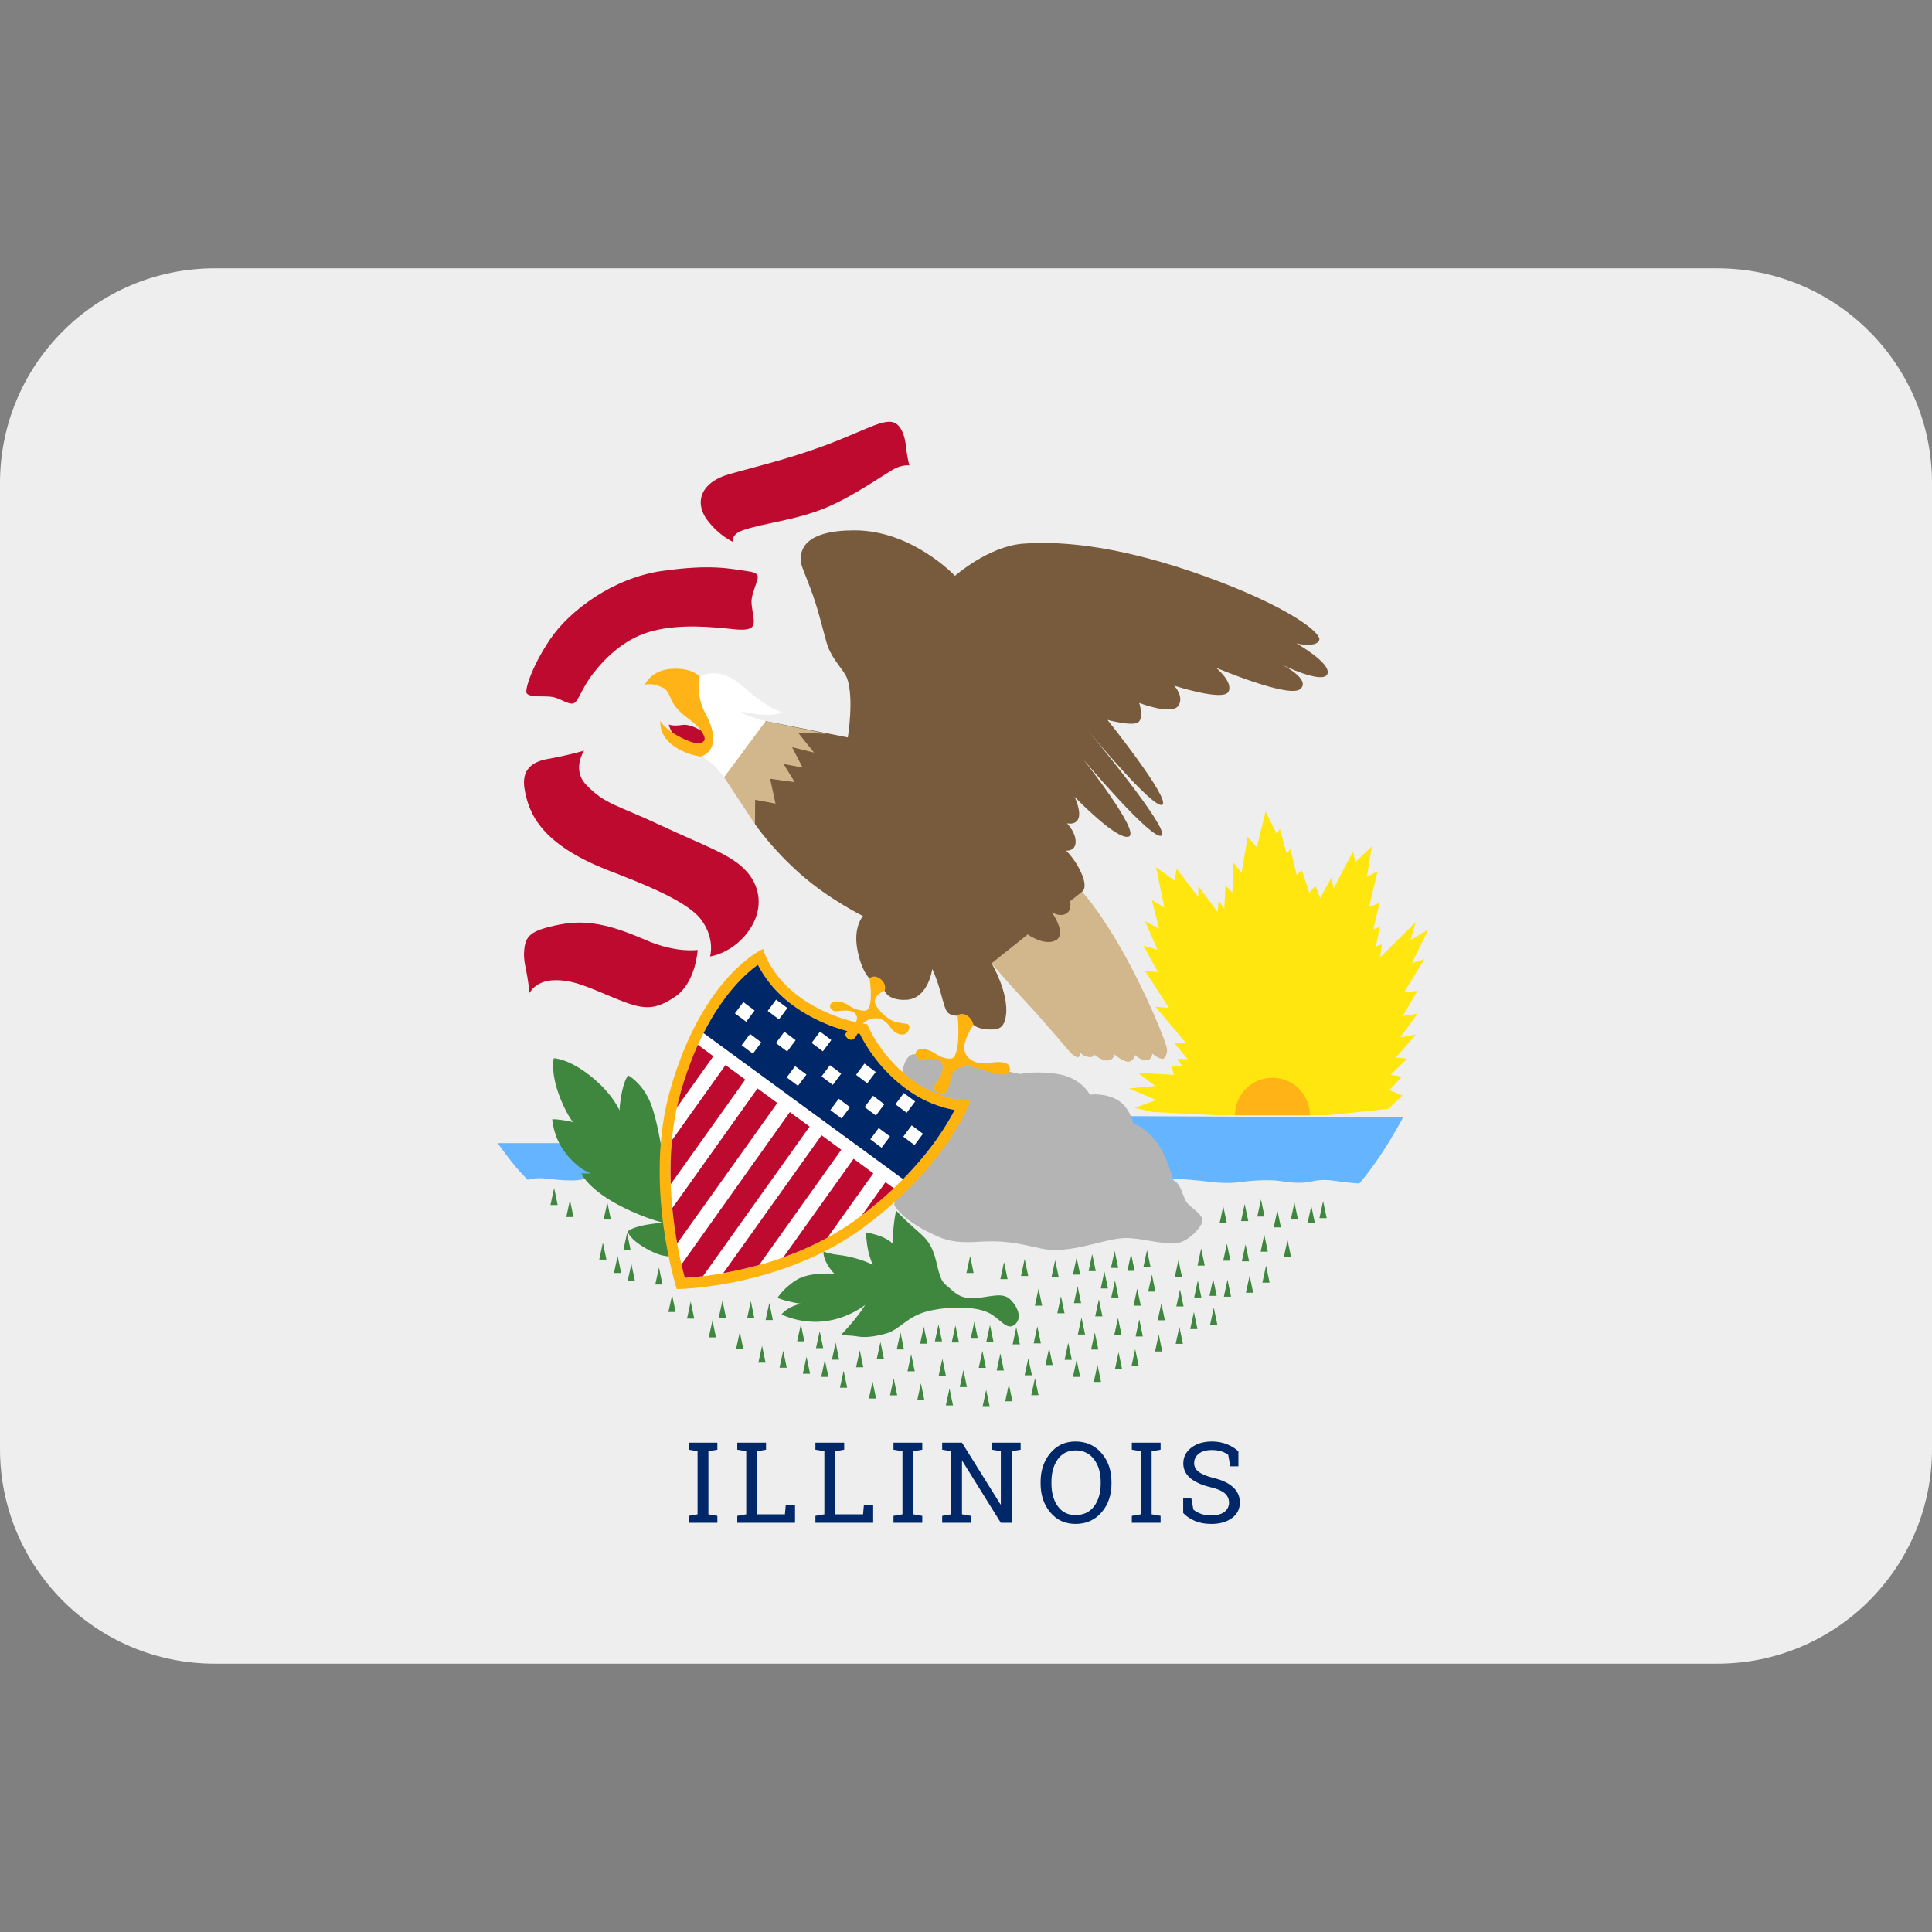 <svg xmlns:dc="http://purl.org/dc/elements/1.1/" xmlns:cc="http://creativecommons.org/ns#" xmlns:rdf="http://www.w3.org/1999/02/22-rdf-syntax-ns#" xmlns:svg="http://www.w3.org/2000/svg" xmlns="http://www.w3.org/2000/svg" viewBox="0 0 45 45" style="enable-background:new 0 0 45 45;" xml:space="preserve" version="1.1" id="svg2"><rect x="0" y="0" width="45" height="45" fill="#808080" stroke="none"/><defs id="defs6"><clipPath id="clipPath16" clipPathUnits="userSpaceOnUse"><path id="path18" d="M 4,31 C 1.791,31 0,29.209 0,27 L 0,27 0,9 C 0,6.791 1.791,5 4,5 l 0,0 28,0 c 2.209,0 4,1.791 4,4 l 0,0 0,18 c 0,2.209 -1.791,4 -4,4 l 0,0 -28,0 z"/></clipPath></defs><g transform="matrix(1.25,0,0,-1.25,0,45)" id="g10"><g id="g12"><g xmlns="http://www.w3.org/2000/svg" clip-path="url(#clipPath16)" id="g14"><path id="path3003" style="fill:#eeeeee;fill-opacity:1;fill-rule:nonzero;stroke:none" d="M 36,5 0,5 0,31 36,31 36,5 z"/><g id="g3005" transform="translate(24.586,13.302)"><path id="path3003" style="fill:#3f863f;fill-opacity:1;fill-rule:nonzero;stroke:none" d="M 0,0 0.068,0.317 0.135,0 0,0 z"/></g><g id="g3009" transform="translate(24.365,13.213)"><path id="path3003" style="fill:#3f863f;fill-opacity:1;fill-rule:nonzero;stroke:none" d="M 0,0 0.069,0.316 0.135,0 0,0 z"/></g><g id="g3013" transform="translate(24.052,13.276)"><path id="path3003" style="fill:#3f863f;fill-opacity:1;fill-rule:nonzero;stroke:none" d="M 0,0 0.068,0.317 0.134,0 0,0 z"/></g><g id="g3017" transform="translate(23.922,12.576)"><path id="path3003" style="fill:#3f863f;fill-opacity:1;fill-rule:nonzero;stroke:none" d="M 0,0 0.069,0.317 0.135,0 0,0 z"/></g><g id="g3021" transform="translate(23.734,13.13)"><path id="path3003" style="fill:#3f863f;fill-opacity:1;fill-rule:nonzero;stroke:none" d="M 0,0 0.068,0.316 0.134,0 0,0 z"/></g><g id="g3025" transform="translate(23.428,13.332)"><path id="path3003" style="fill:#3f863f;fill-opacity:1;fill-rule:nonzero;stroke:none" d="M 0,0 0.069,0.317 0.135,0 0,0 z"/></g><g id="g3029" transform="translate(23.49,12.677)"><path id="path3003" style="fill:#3f863f;fill-opacity:1;fill-rule:nonzero;stroke:none" d="M 0,0 0.068,0.317 0.134,0 0,0 z"/></g><g id="g3033" transform="translate(23.523,12.1)"><path id="path3003" style="fill:#3f863f;fill-opacity:1;fill-rule:nonzero;stroke:none" d="M 0,0 0.068,0.317 0.134,0 0,0 z"/></g><g id="g3037" transform="translate(23.125,13.247)"><path id="path3003" style="fill:#3f863f;fill-opacity:1;fill-rule:nonzero;stroke:none" d="M 0,0 0.068,0.317 0.135,0 0,0 z"/></g><g id="g3041" transform="translate(23.14,12.497)"><path id="path3003" style="fill:#3f863f;fill-opacity:1;fill-rule:nonzero;stroke:none" d="M 0,0 0.069,0.317 0.135,0 0,0 z"/></g><g id="g3045" transform="translate(23.216,11.912)"><path id="path3003" style="fill:#3f863f;fill-opacity:1;fill-rule:nonzero;stroke:none" d="M 0,0 0.069,0.317 0.135,0 0,0 z"/></g><g id="g3049" transform="translate(22.725,13.206)"><path id="path3003" style="fill:#3f863f;fill-opacity:1;fill-rule:nonzero;stroke:none" d="M 0,0 0.069,0.317 0.135,0 0,0 z"/></g><g id="g3053" transform="translate(22.793,12.509)"><path id="path3003" style="fill:#3f863f;fill-opacity:1;fill-rule:nonzero;stroke:none" d="M 0,0 0.068,0.317 0.134,0 0,0 z"/></g><g id="g3057" transform="translate(22.805,11.838)"><path id="path3003" style="fill:#3f863f;fill-opacity:1;fill-rule:nonzero;stroke:none" d="M 0,0 0.068,0.317 0.134,0 0,0 z"/></g><g id="g3061" transform="translate(22.314,12.418)"><path id="path3003" style="fill:#3f863f;fill-opacity:1;fill-rule:nonzero;stroke:none" d="M 0,0 0.068,0.317 0.134,0 0,0 z"/></g><g id="g3065" transform="translate(22.537,11.854)"><path id="path3003" style="fill:#3f863f;fill-opacity:1;fill-rule:nonzero;stroke:none" d="M 0,0 0.068,0.316 0.134,0 0,0 z"/></g><g id="g3069" transform="translate(22.549,11.317)"><path id="path3003" style="fill:#3f863f;fill-opacity:1;fill-rule:nonzero;stroke:none" d="M 0,0 0.068,0.317 0.134,0 0,0 z"/></g><g id="g3073" transform="translate(22.252,11.823)"><path id="path3003" style="fill:#3f863f;fill-opacity:1;fill-rule:nonzero;stroke:none" d="M 0,0 0.068,0.317 0.134,0 0,0 z"/></g><g id="g3077" transform="translate(22.178,11.235)"><path id="path3003" style="fill:#3f863f;fill-opacity:1;fill-rule:nonzero;stroke:none" d="M 0,0 0.069,0.317 0.135,0 0,0 z"/></g><g id="g3081" transform="translate(21.89,12.203)"><path id="path3003" style="fill:#3f863f;fill-opacity:1;fill-rule:nonzero;stroke:none" d="M 0,0 0.069,0.317 0.135,0 0,0 z"/></g><g id="g3085" transform="translate(21.919,11.656)"><path id="path3003" style="fill:#3f863f;fill-opacity:1;fill-rule:nonzero;stroke:none" d="M 0,0 0.069,0.317 0.135,0 0,0 z"/></g><g id="g3089" transform="translate(21.907,10.959)"><path id="path3003" style="fill:#3f863f;fill-opacity:1;fill-rule:nonzero;stroke:none" d="M 0,0 0.069,0.317 0.135,0 0,0 z"/></g><g id="g3093" transform="translate(21.572,11.398)"><path id="path3003" style="fill:#3f863f;fill-opacity:1;fill-rule:nonzero;stroke:none" d="M 0,0 0.068,0.316 0.134,0 0,0 z"/></g><g id="g3097" transform="translate(21.523,10.817)"><path id="path3003" style="fill:#3f863f;fill-opacity:1;fill-rule:nonzero;stroke:none" d="M 0,0 0.068,0.317 0.134,0 0,0 z"/></g><g id="g3101" transform="translate(21.395,11.933)"><path id="path3003" style="fill:#3f863f;fill-opacity:1;fill-rule:nonzero;stroke:none" d="M 0,0 0.069,0.317 0.135,0 0,0 z"/></g><g id="g3105" transform="translate(21.305,12.389)"><path id="path3003" style="fill:#3f863f;fill-opacity:1;fill-rule:nonzero;stroke:none" d="M 0,0 0.068,0.316 0.134,0 0,0 z"/></g><g id="g3109" transform="translate(21.16,11.097)"><path id="path3003" style="fill:#3f863f;fill-opacity:1;fill-rule:nonzero;stroke:none" d="M 0,0 0.069,0.317 0.135,0 0,0 z"/></g><g id="g3113" transform="translate(21.122,11.671)"><path id="path3003" style="fill:#3f863f;fill-opacity:1;fill-rule:nonzero;stroke:none" d="M 0,0 0.068,0.317 0.135,0 0,0 z"/></g><g id="g3117" transform="translate(21.008,12.32)"><path id="path3003" style="fill:#3f863f;fill-opacity:1;fill-rule:nonzero;stroke:none" d="M 0,0 0.068,0.317 0.134,0 0,0 z"/></g><g id="g3121" transform="translate(21.084,10.544)"><path id="path3003" style="fill:#3f863f;fill-opacity:1;fill-rule:nonzero;stroke:none" d="M 0,0 0.068,0.317 0.135,0 0,0 z"/></g><g id="g3125" transform="translate(20.775,10.485)"><path id="path3003" style="fill:#3f863f;fill-opacity:1;fill-rule:nonzero;stroke:none" d="M 0,0 0.068,0.317 0.134,0 0,0 z"/></g><g id="g3129" transform="translate(20.764,11.127)"><path id="path3003" style="fill:#3f863f;fill-opacity:1;fill-rule:nonzero;stroke:none" d="M 0,0 0.068,0.316 0.134,0 0,0 z"/></g><g id="g3133" transform="translate(20.707,11.823)"><path id="path3003" style="fill:#3f863f;fill-opacity:1;fill-rule:nonzero;stroke:none" d="M 0,0 0.069,0.317 0.135,0 0,0 z"/></g><g id="g3137" transform="translate(20.701,12.374)"><path id="path3003" style="fill:#3f863f;fill-opacity:1;fill-rule:nonzero;stroke:none" d="M 0,0 0.069,0.316 0.135,0 0,0 z"/></g><g id="g3141" transform="translate(20.511,11.991)"><path id="path3003" style="fill:#3f863f;fill-opacity:1;fill-rule:nonzero;stroke:none" d="M 0,0 0.068,0.317 0.134,0 0,0 z"/></g><g id="g3145" transform="translate(20.407,11.471)"><path id="path3003" style="fill:#3f863f;fill-opacity:1;fill-rule:nonzero;stroke:none" d="M 0,0 0.069,0.317 0.135,0 0,0 z"/></g><g id="g3149" transform="translate(20.331,10.854)"><path id="path3003" style="fill:#3f863f;fill-opacity:1;fill-rule:nonzero;stroke:none" d="M 0,0 0.068,0.316 0.135,0 0,0 z"/></g><g id="g3153" transform="translate(20.381,10.25)"><path id="path3003" style="fill:#3f863f;fill-opacity:1;fill-rule:nonzero;stroke:none" d="M 0,0 0.069,0.317 0.135,0 0,0 z"/></g><g id="g3157" transform="translate(20.284,12.315)"><path id="path3003" style="fill:#3f863f;fill-opacity:1;fill-rule:nonzero;stroke:none" d="M 0,0 0.068,0.317 0.134,0 0,0 z"/></g><g id="g3161" transform="translate(20.084,11.133)"><path id="path3003" style="fill:#3f863f;fill-opacity:1;fill-rule:nonzero;stroke:none" d="M 0,0 0.068,0.316 0.135,0 0,0 z"/></g><g id="g3165" transform="translate(20.011,11.718)"><path id="path3003" style="fill:#3f863f;fill-opacity:1;fill-rule:nonzero;stroke:none" d="M 0,0 0.068,0.317 0.134,0 0,0 z"/></g><g id="g3169" transform="translate(19.993,12.25)"><path id="path3003" style="fill:#3f863f;fill-opacity:1;fill-rule:nonzero;stroke:none" d="M 0,0 0.068,0.317 0.134,0 0,0 z"/></g><g id="g3173" transform="translate(19.993,10.344)"><path id="path3003" style="fill:#3f863f;fill-opacity:1;fill-rule:nonzero;stroke:none" d="M 0,0 0.068,0.317 0.134,0 0,0 z"/></g><g id="g3177" transform="translate(19.837,10.662)"><path id="path3003" style="fill:#3f863f;fill-opacity:1;fill-rule:nonzero;stroke:none" d="M 0,0 0.068,0.317 0.135,0 0,0 z"/></g><g id="g3181" transform="translate(19.701,11.529)"><path id="path3003" style="fill:#3f863f;fill-opacity:1;fill-rule:nonzero;stroke:none" d="M 0,0 0.069,0.317 0.135,0 0,0 z"/></g><g id="g3185" transform="translate(19.593,12.2)"><path id="path3003" style="fill:#3f863f;fill-opacity:1;fill-rule:nonzero;stroke:none" d="M 0,0 0.068,0.317 0.135,0 0,0 z"/></g><g id="g3189" transform="translate(19.481,10.565)"><path id="path3003" style="fill:#3f863f;fill-opacity:1;fill-rule:nonzero;stroke:none" d="M 0,0 0.068,0.317 0.134,0 0,0 z"/></g><g id="g3193" transform="translate(19.284,11.671)"><path id="path3003" style="fill:#3f863f;fill-opacity:1;fill-rule:nonzero;stroke:none" d="M 0,0 0.068,0.317 0.134,0 0,0 z"/></g><g id="g3197" transform="translate(19.261,10.968)"><path id="path3003" style="fill:#3f863f;fill-opacity:1;fill-rule:nonzero;stroke:none" d="M 0,0 0.068,0.317 0.134,0 0,0 z"/></g><g id="g3201" transform="translate(19.216,10.003)"><path id="path3003" style="fill:#3f863f;fill-opacity:1;fill-rule:nonzero;stroke:none" d="M 0,0 0.069,0.317 0.135,0 0,0 z"/></g><g id="g3205" transform="translate(19.093,10.374)"><path id="path3003" style="fill:#3f863f;fill-opacity:1;fill-rule:nonzero;stroke:none" d="M 0,0 0.068,0.316 0.135,0 0,0 z"/></g><g id="g3209" transform="translate(19.025,12.224)"><path id="path3003" style="fill:#3f863f;fill-opacity:1;fill-rule:nonzero;stroke:none" d="M 0,0 0.068,0.317 0.134,0 0,0 z"/></g><g id="g3213" transform="translate(18.869,10.95)"><path id="path3003" style="fill:#3f863f;fill-opacity:1;fill-rule:nonzero;stroke:none" d="M 0,0 0.068,0.317 0.135,0 0,0 z"/></g><g id="g3217" transform="translate(18.64,12.165)"><path id="path3003" style="fill:#3f863f;fill-opacity:1;fill-rule:nonzero;stroke:none" d="M 0,0 0.069,0.317 0.135,0 0,0 z"/></g><g id="g3221" transform="translate(18.731,9.889)"><path id="path3003" style="fill:#3f863f;fill-opacity:1;fill-rule:nonzero;stroke:none" d="M 0,0 0.068,0.316 0.134,0 0,0 z"/></g><g id="g3225" transform="translate(18.572,10.462)"><path id="path3003" style="fill:#3f863f;fill-opacity:1;fill-rule:nonzero;stroke:none" d="M 0,0 0.068,0.317 0.134,0 0,0 z"/></g><g id="g3229" transform="translate(18.378,10.994)"><path id="path3003" style="fill:#3f863f;fill-opacity:1;fill-rule:nonzero;stroke:none" d="M 0,0 0.069,0.317 0.135,0 0,0 z"/></g><g id="g3233" transform="translate(18.308,9.785)"><path id="path3003" style="fill:#3f863f;fill-opacity:1;fill-rule:nonzero;stroke:none" d="M 0,0 0.068,0.317 0.134,0 0,0 z"/></g><g id="g3237" transform="translate(18.237,10.512)"><path id="path3003" style="fill:#3f863f;fill-opacity:1;fill-rule:nonzero;stroke:none" d="M 0,0 0.069,0.317 0.134,0 0,0 z"/></g><g id="g3241" transform="translate(18.087,11.056)"><path id="path3003" style="fill:#3f863f;fill-opacity:1;fill-rule:nonzero;stroke:none" d="M 0,0 0.069,0.317 0.134,0 0,0 z"/></g><g id="g3245" transform="translate(18.008,12.279)"><path id="path3003" style="fill:#3f863f;fill-opacity:1;fill-rule:nonzero;stroke:none" d="M 0,0 0.069,0.317 0.134,0 0,0 z"/></g><g id="g3249" transform="translate(17.883,10.154)"><path id="path3003" style="fill:#3f863f;fill-opacity:1;fill-rule:nonzero;stroke:none" d="M 0,0 0.069,0.317 0.134,0 0,0 z"/></g><g id="g3253" transform="translate(17.734,10.985)"><path id="path3003" style="fill:#3f863f;fill-opacity:1;fill-rule:nonzero;stroke:none" d="M 0,0 0.069,0.317 0.134,0 0,0 z"/></g><g id="g3257" transform="translate(17.624,9.812)"><path id="path3003" style="fill:#3f863f;fill-opacity:1;fill-rule:nonzero;stroke:none" d="M 0,0 0.069,0.317 0.134,0 0,0 z"/></g><g id="g3261" transform="translate(17.491,10.366)"><path id="path3003" style="fill:#3f863f;fill-opacity:1;fill-rule:nonzero;stroke:none" d="M 0,0 0.069,0.316 0.134,0 0,0 z"/></g><g id="g3265" transform="translate(17.42,11.005)"><path id="path3003" style="fill:#3f863f;fill-opacity:1;fill-rule:nonzero;stroke:none" d="M 0,0 0.068,0.317 0.134,0 0,0 z"/></g><g id="g3269" transform="translate(17.145,10.962)"><path id="path3003" style="fill:#3f863f;fill-opacity:1;fill-rule:nonzero;stroke:none" d="M 0,0 0.069,0.317 0.135,0 0,0 z"/></g><g id="g3273" transform="translate(17.091,9.907)"><path id="path3003" style="fill:#3f863f;fill-opacity:1;fill-rule:nonzero;stroke:none" d="M 0,0 0.069,0.317 0.134,0 0,0 z"/></g><g id="g3277" transform="translate(16.91,10.448)"><path id="path3003" style="fill:#3f863f;fill-opacity:1;fill-rule:nonzero;stroke:none" d="M 0,0 0.069,0.317 0.135,0 0,0 z"/></g><g id="g3281" transform="translate(16.71,10.856)"><path id="path3003" style="fill:#3f863f;fill-opacity:1;fill-rule:nonzero;stroke:none" d="M 0,0 0.069,0.316 0.134,0 0,0 z"/></g><g id="g3285" transform="translate(16.584,10)"><path id="path3003" style="fill:#3f863f;fill-opacity:1;fill-rule:nonzero;stroke:none" d="M 0,0 0.069,0.317 0.134,0 0,0 z"/></g><g id="g3289" transform="translate(16.337,10.677)"><path id="path3003" style="fill:#3f863f;fill-opacity:1;fill-rule:nonzero;stroke:none" d="M 0,0 0.069,0.317 0.134,0 0,0 z"/></g><g id="g3293" transform="translate(16.19,9.941)"><path id="path3003" style="fill:#3f863f;fill-opacity:1;fill-rule:nonzero;stroke:none" d="M 0,0 0.069,0.317 0.134,0 0,0 z"/></g><g id="g3297" transform="translate(15.952,10.523)"><path id="path3003" style="fill:#3f863f;fill-opacity:1;fill-rule:nonzero;stroke:none" d="M 0,0 0.069,0.317 0.134,0 0,0 z"/></g><g id="g3301" transform="translate(15.651,10.142)"><path id="path3003" style="fill:#3f863f;fill-opacity:1;fill-rule:nonzero;stroke:none" d="M 0,0 0.069,0.316 0.135,0 0,0 z"/></g><g id="g3305" transform="translate(15.502,10.665)"><path id="path3003" style="fill:#3f863f;fill-opacity:1;fill-rule:nonzero;stroke:none" d="M 0,0 0.069,0.317 0.134,0 0,0 z"/></g><g id="g3309" transform="translate(15.302,10.344)"><path id="path3003" style="fill:#3f863f;fill-opacity:1;fill-rule:nonzero;stroke:none" d="M 0,0 0.068,0.317 0.134,0 0,0 z"/></g><g id="g3313" transform="translate(15.205,10.88)"><path id="path3003" style="fill:#3f863f;fill-opacity:1;fill-rule:nonzero;stroke:none" d="M 0,0 0.069,0.316 0.134,0 0,0 z"/></g><g id="g3317" transform="translate(14.96,10.403)"><path id="path3003" style="fill:#3f863f;fill-opacity:1;fill-rule:nonzero;stroke:none" d="M 0,0 0.069,0.317 0.134,0 0,0 z"/></g><g id="g3321" transform="translate(14.854,11.006)"><path id="path3003" style="fill:#3f863f;fill-opacity:1;fill-rule:nonzero;stroke:none" d="M 0,0 0.069,0.317 0.134,0 0,0 z"/></g><g id="g3325" transform="translate(14.525,10.515)"><path id="path3003" style="fill:#3f863f;fill-opacity:1;fill-rule:nonzero;stroke:none" d="M 0,0 0.069,0.317 0.135,0 0,0 z"/></g><g id="g3329" transform="translate(14.266,11.403)"><path id="path3003" style="fill:#3f863f;fill-opacity:1;fill-rule:nonzero;stroke:none" d="M 0,0 0.069,0.317 0.135,0 0,0 z"/></g><g id="g3333" transform="translate(14.131,10.609)"><path id="path3003" style="fill:#3f863f;fill-opacity:1;fill-rule:nonzero;stroke:none" d="M 0,0 0.069,0.316 0.134,0 0,0 z"/></g><g id="g3337" transform="translate(13.922,11.438)"><path id="path3003" style="fill:#3f863f;fill-opacity:1;fill-rule:nonzero;stroke:none" d="M 0,0 0.068,0.317 0.134,0 0,0 z"/></g><g id="g3341" transform="translate(13.716,10.865)"><path id="path3003" style="fill:#3f863f;fill-opacity:1;fill-rule:nonzero;stroke:none" d="M 0,0 0.069,0.316 0.134,0 0,0 z"/></g><g id="g3345" transform="translate(13.393,11.447)"><path id="path3003" style="fill:#3f863f;fill-opacity:1;fill-rule:nonzero;stroke:none" d="M 0,0 0.069,0.317 0.135,0 0,0 z"/></g><g id="g3349" transform="translate(13.207,11.079)"><path id="path3003" style="fill:#3f863f;fill-opacity:1;fill-rule:nonzero;stroke:none" d="M 0,0 0.069,0.317 0.134,0 0,0 z"/></g><g id="g3353" transform="translate(12.802,11.43)"><path id="path3003" style="fill:#3f863f;fill-opacity:1;fill-rule:nonzero;stroke:none" d="M 0,0 0.068,0.317 0.134,0 0,0 z"/></g><g id="g3357" transform="translate(12.455,11.553)"><path id="path3003" style="fill:#3f863f;fill-opacity:1;fill-rule:nonzero;stroke:none" d="M 0,0 0.069,0.317 0.134,0 0,0 z"/></g><g id="g3361" transform="translate(12.21,12.065)"><path id="path3003" style="fill:#3f863f;fill-opacity:1;fill-rule:nonzero;stroke:none" d="M 0,0 0.069,0.317 0.134,0 0,0 z"/></g><g id="g3365" transform="translate(11.696,12.133)"><path id="path3003" style="fill:#3f863f;fill-opacity:1;fill-rule:nonzero;stroke:none" d="M 0,0 0.069,0.316 0.134,0 0,0 z"/></g><g id="g3369" transform="translate(11.616,12.709)"><path id="path3003" style="fill:#3f863f;fill-opacity:1;fill-rule:nonzero;stroke:none" d="M 0,0 0.069,0.317 0.134,0 0,0 z"/></g><g id="g3373" transform="translate(11.44,12.279)"><path id="path3003" style="fill:#3f863f;fill-opacity:1;fill-rule:nonzero;stroke:none" d="M 0,0 0.069,0.317 0.134,0 0,0 z"/></g><g id="g3377" transform="translate(11.166,12.529)"><path id="path3003" style="fill:#3f863f;fill-opacity:1;fill-rule:nonzero;stroke:none" d="M 0,0 0.068,0.317 0.134,0 0,0 z"/></g><g id="g3381" transform="translate(11.248,13.276)"><path id="path3003" style="fill:#3f863f;fill-opacity:1;fill-rule:nonzero;stroke:none" d="M 0,0 0.069,0.317 0.134,0 0,0 z"/></g><g id="g3385" transform="translate(10.552,13.323)"><path id="path3003" style="fill:#3f863f;fill-opacity:1;fill-rule:nonzero;stroke:none" d="M 0,0 0.068,0.317 0.134,0 0,0 z"/></g><g id="g3389" transform="translate(10.257,13.547)"><path id="path3003" style="fill:#3f863f;fill-opacity:1;fill-rule:nonzero;stroke:none" d="M 0,0 0.069,0.317 0.134,0 0,0 z"/></g><g id="g3393" transform="translate(24.739,15.219)"><path id="path3003" style="fill:#ffe60f;fill-opacity:1;fill-rule:nonzero;stroke:none" d="M 0,0 1.131,0.119 1.393,0.367 1.151,0.47 1.384,0.719 1.173,0.754 1.482,1.054 1.272,1.075 1.644,1.503 1.356,1.452 1.675,1.895 1.398,1.848 1.675,2.318 1.426,2.293 1.804,2.909 1.57,2.834 1.878,3.463 1.547,3.268 1.64,3.599 0.979,2.944 1.008,3.187 0.898,3.142 0.975,3.511 0.851,3.465 0.967,3.959 0.771,3.877 0.93,4.546 0.731,4.442 0.823,5.009 0.516,4.718 0.473,4.917 0.111,4.225 0.07,4.43 -0.14,4.044 -0.228,4.279 -0.341,4.144 -0.48,4.567 -0.578,4.479 -0.694,4.963 -0.763,4.874 -0.891,5.34 -0.947,5.24 -1.157,5.66 -1.321,4.991 -1.49,5.191 -1.604,4.515 -1.755,4.707 -1.776,4.148 -1.904,4.283 -1.926,3.844 -2.031,4.001 -2.051,3.787 -2.41,4.271 -2.41,4.067 -2.815,4.595 -2.849,4.372 -3.198,4.621 -3.043,3.87 -3.276,4.011 -3.14,3.476 -3.402,3.615 -3.171,3.085 -3.434,3.16 -3.163,2.669 -3.404,2.689 -2.957,2.001 -3.21,2.021 -2.636,1.342 -2.851,1.338 -2.609,1.044 -2.802,1.052 -2.71,0.913 -2.906,0.907 -2.865,0.752 -3.539,0.793 -3.214,0.546 -3.702,0.499 -3.198,0.285 -3.598,0.136 -3.257,0.06 -2.059,0 0,0 z"/></g><g id="g3397" transform="translate(24.409,15.219)"><path id="path3003" style="fill:#ffb316;fill-opacity:1;fill-rule:nonzero;stroke:none" d="M 0,0 C 0,0.386 -0.313,0.699 -0.699,0.699 -1.085,0.699 -1.397,0.386 -1.397,0 L 0,0 z"/></g><g id="g3401" transform="translate(26.142,15.177)"><path id="path3003" style="fill:#64b4ff;fill-opacity:1;fill-rule:nonzero;stroke:none" d="m 0,0 c 0,0 -0.156,-0.306 -0.408,-0.686 -0.252,-0.379 -0.407,-0.543 -0.407,-0.543 0,0 -0.164,0.008 -0.371,0.038 -0.206,0.029 -0.329,0.044 -0.529,-0.003 -0.2,-0.047 -0.45,-0.009 -0.577,0.011 -0.126,0.021 -0.435,0.021 -0.679,-0.014 -0.244,-0.035 -0.432,-0.027 -0.738,0.011 -0.306,0.039 -0.729,0.053 -0.729,0.053 L -5.15,0.026 0,0 z"/></g><g id="g3405" transform="translate(9.274,14.7)"><path id="path3003" style="fill:#64b4ff;fill-opacity:1;fill-rule:nonzero;stroke:none" d="m 0,0 c 0,0 0.09,-0.132 0.251,-0.338 0.161,-0.205 0.31,-0.347 0.31,-0.347 0,0 0.108,0.045 0.323,0.026 0.216,-0.02 0.285,-0.037 0.51,-0.037 0.226,0 0.404,0.093 0.404,0.093 L 1.296,0 0,0 z"/></g><g id="g3409" transform="translate(12.529,12.598)"><path id="path3003" style="fill:#3f863f;fill-opacity:1;fill-rule:nonzero;stroke:none" d="m 0,0 c 0,0 -0.143,-0.057 -0.48,0.132 -0.337,0.188 -0.353,0.325 -0.353,0.325 0,0 0.064,0.064 0.28,0.11 0.216,0.045 0.385,0.051 0.385,0.051 0,0 -0.314,0.07 -0.738,0.28 -0.674,0.335 -0.788,0.638 -0.788,0.638 l 0.18,0 c 0,0 -0.248,0.066 -0.504,0.417 -0.204,0.28 -0.221,0.593 -0.221,0.593 0,0 0.049,0.005 0.184,-0.014 0.136,-0.018 0.202,-0.04 0.202,-0.04 0,0 -0.14,0.177 -0.265,0.522 -0.153,0.424 -0.093,0.669 -0.093,0.669 0,0 0.264,0.002 0.682,-0.328 0.417,-0.33 0.544,-0.644 0.544,-0.644 0,0 0.003,0.15 0.05,0.365 0.047,0.215 0.109,0.288 0.109,0.288 0,0 0.226,-0.109 0.391,-0.45 C -0.271,2.573 -0.162,1.74 -0.162,1.74 L 0,0 z"/></g><g id="g3413" transform="translate(16.122,11.685)"><path id="path3003" style="fill:#3f863f;fill-opacity:1;fill-rule:nonzero;stroke:none" d="m 0,0 c 0,0 -0.312,-0.255 -0.765,-0.306 -0.452,-0.051 -0.794,0.129 -0.794,0.129 0,0 0.043,0.061 0.14,0.115 0.095,0.056 0.215,0.085 0.215,0.085 0,0 -0.104,0.013 -0.233,0.045 -0.13,0.033 -0.198,0.063 -0.198,0.063 0,0 0.117,0.19 0.363,0.34 0.245,0.148 0.697,0.11 0.697,0.11 0,0 -0.09,0.087 -0.151,0.211 -0.061,0.124 -0.052,0.202 -0.052,0.202 0,0 0.062,-0.025 0.178,-0.047 0.079,-0.015 0.186,-0.022 0.298,-0.048 0.279,-0.062 0.443,-0.152 0.443,-0.152 0,0 -0.055,0.118 -0.088,0.276 -0.033,0.159 -0.039,0.328 -0.039,0.328 0,0 0.137,-0.02 0.282,-0.077 0.145,-0.056 0.218,-0.133 0.218,-0.133 0,0 -0.002,0.144 0.015,0.316 0.017,0.171 0.047,0.303 0.047,0.303 0,0 0.079,-0.098 0.308,-0.303 C 1.114,1.251 1.234,1.186 1.329,0.783 1.422,0.38 1.455,0.424 1.599,0.289 1.743,0.153 1.89,0.095 2.152,0.136 2.414,0.177 2.529,0.198 2.634,0.15 2.74,0.104 2.966,-0.185 2.805,-0.35 2.643,-0.514 2.523,-0.249 2.287,-0.141 2.052,-0.031 1.586,-0.019 1.18,-0.114 0.772,-0.21 0.653,-0.465 0.375,-0.537 0.218,-0.578 0.033,-0.616 -0.127,-0.59 c -0.185,0.03 -0.332,0.023 -0.332,0.023 0,0 0.119,0.121 0.244,0.272 C -0.089,-0.145 0,0 0,0"/></g><g id="g3417" transform="translate(22.406,13.256)"><path id="path3003" style="fill:#b4b4b4;fill-opacity:1;fill-rule:nonzero;stroke:none" d="m 0,0 c 0,0.112 -0.168,0.209 -0.283,0.326 -0.051,0.053 -0.096,0.225 -0.144,0.31 -0.058,0.103 -0.115,0.117 -0.115,0.117 0,0 -0.123,0.474 -0.329,0.732 -0.206,0.259 -0.418,0.324 -0.418,0.324 0,0 -0.065,0.318 -0.309,0.447 -0.244,0.13 -0.5,0.09 -0.5,0.09 0,0 -0.155,0.316 -0.605,0.386 -0.407,0.064 -0.694,0 -0.694,0 0,0 -1.784,0.372 -1.972,0.369 C -5.557,3.097 -5.595,2.75 -5.595,2.75 L -5.742,0.288 c 0,0 0.141,-0.3 0.842,-0.597 0.286,-0.122 0.58,-0.092 0.778,-0.083 0.719,0.039 1.01,-0.156 1.369,-0.156 0.485,0 0.997,0.223 1.319,0.223 0.3,0 0.586,-0.102 0.905,-0.102 C -0.285,-0.427 0,-0.112 0,0"/></g><g id="g3421" transform="translate(9.868,17.497)"><path id="path3003" style="fill:#be0a2f;fill-opacity:1;fill-rule:nonzero;stroke:none" d="m 0,0 c 0,0 0.106,0.229 0.456,0.238 0.35,0.009 0.608,-0.117 1.132,-0.335 0.524,-0.217 0.724,-0.238 1.118,0.024 0.394,0.261 0.426,0.876 0.426,0.876 0,0 -0.388,-0.065 -0.95,0.176 C 1.621,1.221 1.135,1.388 0.567,1.276 0,1.165 -0.085,1.062 -0.103,0.759 -0.112,0.6 -0.067,0.457 -0.044,0.314 -0.015,0.139 0,0 0,0"/></g><g id="g3425" transform="translate(13.231,18.178)"><path id="path3003" style="fill:#be0a2f;fill-opacity:1;fill-rule:nonzero;stroke:none" d="m 0,0 c 0,0 0.386,0.048 0.686,0.431 0.3,0.382 0.286,0.823 0,1.147 -0.285,0.323 -0.763,0.469 -1.598,0.861 -0.835,0.393 -1.042,0.39 -1.396,0.759 -0.275,0.286 -0.039,0.637 -0.039,0.637 0,0 -0.309,-0.091 -0.673,-0.154 C -3.324,3.627 -3.52,3.478 -3.455,3.11 -3.38,2.686 -3.174,2.101 -1.896,1.604 -1.303,1.374 -0.431,1.041 -0.167,0.687 0.101,0.328 0,0 0,0"/></g><g id="g3429" transform="translate(10.3,23.012)"><path id="path3003" style="fill:#be0a2f;fill-opacity:1;fill-rule:nonzero;stroke:none" d="M 0,0 C 0.149,-0.03 0.263,-0.129 0.369,-0.122 0.475,-0.114 0.52,0.143 0.757,0.445 0.994,0.747 1.356,1.106 1.876,1.235 2.397,1.365 2.963,1.306 3.38,1.263 3.798,1.22 3.763,1.347 3.726,1.579 3.688,1.81 3.696,1.828 3.763,2.037 3.83,2.247 3.895,2.31 3.602,2.349 3.31,2.388 2.953,2.48 2.036,2.349 1.118,2.218 0.306,1.606 -0.053,1.071 -0.412,0.535 -0.524,0.114 -0.486,0.069 -0.415,-0.018 -0.147,0.029 0,0"/></g><g id="g3433" transform="translate(13.657,25.904)"><path id="path3003" style="fill:#be0a2f;fill-opacity:1;fill-rule:nonzero;stroke:none" d="M 0,0 C 0,0 -0.257,0.11 -0.48,0.408 -0.704,0.706 -0.642,1.102 -0.048,1.267 0.546,1.432 1.228,1.592 1.988,1.902 2.749,2.212 2.993,2.39 3.152,2.061 3.217,1.926 3.221,1.786 3.237,1.677 3.262,1.505 3.289,1.423 3.289,1.423 c 0,0 -0.101,0.02 -0.255,-0.05 C 2.878,1.302 2.286,0.867 1.743,0.64 1.158,0.396 0.581,0.354 0.182,0.214 -0.042,0.135 0,0 0,0"/></g><g id="g3437" transform="translate(18.084,15.49)"><path id="path3003" style="fill:#ffb30f;fill-opacity:1;fill-rule:nonzero;stroke:none" d="M 0,0 C 0,0 -0.384,-1.144 -1.937,-2.319 -3.49,-3.496 -5.473,-3.51 -5.473,-3.51 c 0,0 -0.63,1.948 -0.12,3.723 0.613,2.134 1.728,2.615 1.728,2.615 0,0 0.125,-0.511 0.725,-0.927 0.599,-0.416 1.215,-0.475 1.215,-0.475 0,0 0.219,-0.562 0.796,-1.008 C -0.553,-0.029 0,0 0,0"/></g><g id="g3441" transform="translate(14.122,18.024)"><path id="path3003" style="fill:#ffffff;fill-opacity:1;fill-rule:nonzero;stroke:none" d="m 0,0 c -0.321,-0.231 -1.008,-0.878 -1.438,-2.377 -0.409,-1.421 -0.052,-2.983 0.076,-3.46 0.482,0.031 2.028,0.204 3.266,1.143 1.067,0.807 1.566,1.603 1.762,1.987 C 3.424,-2.664 3.07,-2.554 2.71,-2.274 2.246,-1.915 1.998,-1.487 1.9,-1.29 1.681,-1.251 1.191,-1.132 0.708,-0.797 0.315,-0.524 0.106,-0.211 0,0"/></g><g id="g3445" transform="translate(16.827,14.029)"><path id="path3003" style="fill:#002768;fill-opacity:1;fill-rule:nonzero;stroke:none" d="M 0,0 C 0.533,0.541 0.823,1.018 0.961,1.288 0.72,1.331 0.366,1.441 0.006,1.721 -0.458,2.08 -0.707,2.508 -0.804,2.705 -1.023,2.744 -1.513,2.863 -1.996,3.198 -2.39,3.471 -2.599,3.784 -2.705,3.995 -2.933,3.831 -3.344,3.458 -3.718,2.721 L 0,0 z"/></g><g id="g3449" transform="translate(16.656,13.858)"><path id="path3003" style="fill:#be0a2f;fill-opacity:1;fill-rule:nonzero;stroke:none" d="M 0,0 C -0.174,-0.165 -0.374,-0.332 -0.595,-0.502 L -0.156,0.114 0,0 z"/></g><g id="g3453" transform="translate(15.419,12.938)"><path id="path3003" style="fill:#be0a2f;fill-opacity:1;fill-rule:nonzero;stroke:none" d="M 0,0 C -0.274,-0.149 -0.553,-0.271 -0.823,-0.366 L 0.486,1.47 0.854,1.199 0,0 z"/></g><g id="g3457" transform="translate(14.146,12.429)"><path id="path3003" style="fill:#be0a2f;fill-opacity:1;fill-rule:nonzero;stroke:none" d="M 0,0 C -0.241,-0.067 -0.468,-0.116 -0.669,-0.152 L 1.162,2.417 1.53,2.147 0,0 z"/></g><g id="g3461" transform="translate(12.698,12.438)"><path id="path3003" style="fill:#be0a2f;fill-opacity:1;fill-rule:nonzero;stroke:none" d="m 0,0 c 0.023,-0.099 0.045,-0.187 0.062,-0.25 0.084,0.006 0.199,0.015 0.339,0.032 L 2.388,2.57 2.019,2.84 0,0 z"/></g><g id="g3465" transform="translate(12.618,12.83)"><path id="path3003" style="fill:#be0a2f;fill-opacity:1;fill-rule:nonzero;stroke:none" d="M 0,0 C -0.035,0.194 -0.068,0.417 -0.091,0.659 L 1.497,2.889 1.866,2.618 0,0 z"/></g><g id="g3469" transform="translate(12.498,13.935)"><path id="path3003" style="fill:#be0a2f;fill-opacity:1;fill-rule:nonzero;stroke:none" d="m 0,0 c -0.009,0.262 -0.005,0.537 0.021,0.816 l 1,1.404 L 1.389,1.949 0,0 z"/></g><g id="g3473" transform="translate(12.612,15.364)"><path id="path3003" style="fill:#be0a2f;fill-opacity:1;fill-rule:nonzero;stroke:none" d="m 0,0 c 0.021,0.095 0.044,0.189 0.071,0.283 0.096,0.336 0.205,0.629 0.32,0.885 L 0.681,0.955 0,0 z"/></g><g id="g3477" transform="translate(15.682,15.159)"><path id="path3003" style="fill:#ffffff;fill-opacity:1;fill-rule:nonzero;stroke:none" d="M 0,0 -0.21,0.157 -0.053,0.368 0.157,0.211 0,0 z"/></g><g id="g3481" transform="translate(16.321,15.214)"><path id="path3003" style="fill:#ffffff;fill-opacity:1;fill-rule:nonzero;stroke:none" d="M 0,0 -0.21,0.157 -0.053,0.368 0.157,0.211 0,0 z"/></g><g id="g3485" transform="translate(16.427,14.614)"><path id="path3003" style="fill:#ffffff;fill-opacity:1;fill-rule:nonzero;stroke:none" d="M 0,0 -0.21,0.157 -0.053,0.367 0.157,0.21 0,0 z"/></g><g id="g3489" transform="translate(17.041,14.663)"><path id="path3003" style="fill:#ffffff;fill-opacity:1;fill-rule:nonzero;stroke:none" d="M 0,0 -0.21,0.157 -0.053,0.368 0.157,0.211 0,0 z"/></g><g id="g3493" transform="translate(16.895,15.266)"><path id="path3003" style="fill:#ffffff;fill-opacity:1;fill-rule:nonzero;stroke:none" d="M 0,0 -0.21,0.157 -0.053,0.367 0.158,0.21 0,0 z"/></g><g id="g3497" transform="translate(16.161,15.815)"><path id="path3003" style="fill:#ffffff;fill-opacity:1;fill-rule:nonzero;stroke:none" d="M 0,0 -0.21,0.157 -0.053,0.367 0.157,0.21 0,0 z"/></g><g id="g3501" transform="translate(15.518,15.785)"><path id="path3003" style="fill:#ffffff;fill-opacity:1;fill-rule:nonzero;stroke:none" d="M 0,0 -0.21,0.157 -0.053,0.367 0.157,0.21 0,0 z"/></g><g id="g3505" transform="translate(15.333,16.41)"><path id="path3003" style="fill:#ffffff;fill-opacity:1;fill-rule:nonzero;stroke:none" d="M 0,0 -0.21,0.157 -0.053,0.368 0.157,0.211 0,0 z"/></g><g id="g3509" transform="translate(14.869,15.767)"><path id="path3003" d="M 0,0 -0.21,0.157 -0.053,0.367 0.158,0.21 0,0 z" style="fill:#ffffff;fill-opacity:1;fill-rule:nonzero;stroke:none"/></g><g id="g3513" transform="translate(14.668,16.407)"><path id="path3003" style="fill:#ffffff;fill-opacity:1;fill-rule:nonzero;stroke:none" d="M 0,0 -0.21,0.157 -0.053,0.368 0.157,0.211 0,0 z"/></g><g id="g3517" transform="translate(14.515,17.006)"><path id="path3003" style="fill:#ffffff;fill-opacity:1;fill-rule:nonzero;stroke:none" d="M 0,0 -0.21,0.157 -0.053,0.368 0.157,0.211 0,0 z"/></g><g id="g3521" transform="translate(14.029,16.367)"><path id="path3003" style="fill:#ffffff;fill-opacity:1;fill-rule:nonzero;stroke:none" d="M 0,0 -0.21,0.157 -0.053,0.367 0.157,0.21 0,0 z"/></g><g id="g3525" transform="translate(13.904,16.961)"><path id="path3003" style="fill:#ffffff;fill-opacity:1;fill-rule:nonzero;stroke:none" d="M 0,0 -0.21,0.157 -0.053,0.367 0.157,0.21 0,0 z"/></g><g id="g3529" transform="translate(18.139,16.904)"><path id="path3003" style="fill:#ffb30f;fill-opacity:1;fill-rule:nonzero;stroke:none" d="m 0,0 c 0,0 -0.195,-0.281 -0.171,-0.457 0.023,-0.177 0.211,-0.291 0.458,-0.253 0.248,0.038 0.406,0.015 0.391,-0.133 -0.014,-0.146 -0.285,-0.073 -0.576,0.027 -0.291,0.1 -0.498,0.021 -0.533,-0.216 -0.036,-0.237 -0.12,-0.308 -0.261,-0.219 -0.141,0.088 0.01,0.135 0.082,0.304 0.073,0.169 0.036,0.294 -0.088,0.305 -0.123,0.012 -0.151,0.018 -0.225,-0.005 -0.075,-0.024 -0.204,0.072 -0.138,0.157 0.067,0.084 0.264,0.021 0.363,-0.054 0.104,-0.078 0.287,-0.113 0.329,-0.062 0.138,0.165 0.073,0.782 0.073,0.782 0,0 0.07,0.182 0.204,0.1 C 0.063,0.18 0,0 0,0"/></g><g id="g3533" transform="translate(16.482,17.539)"><path id="path3003" style="fill:#ffb30f;fill-opacity:1;fill-rule:nonzero;stroke:none" d="M 0,0 C 0,0 -0.171,-0.059 -0.183,-0.194 -0.19,-0.292 0.039,-0.545 0.226,-0.586 0.412,-0.627 0.5,-0.594 0.451,-0.729 0.398,-0.876 0.205,-0.825 0.105,-0.677 c -0.067,0.101 -0.178,0.202 -0.36,0.152 -0.113,-0.032 -0.187,-0.107 -0.216,-0.191 -0.058,-0.173 -0.133,-0.248 -0.227,-0.162 -0.094,0.085 0.047,0.155 0.139,0.261 0.092,0.105 0.034,0.209 -0.057,0.235 -0.091,0.026 -0.227,0.007 -0.286,0 -0.059,-0.008 -0.149,0.069 -0.102,0.135 0.057,0.08 0.212,0.064 0.365,-0.045 0.08,-0.058 0.274,-0.102 0.313,-0.068 0.126,0.104 0.046,0.591 0.046,0.591 0,0 0.072,0.126 0.229,0 C 0.106,0.106 0,0 0,0"/></g><g id="g3537" transform="translate(20.161,19.382)"><path id="path3003" style="fill:#d2b78c;fill-opacity:1;fill-rule:nonzero;stroke:none" d="M 0,0 C 0,0 0.265,-0.255 0.724,-1.051 1.182,-1.847 1.577,-2.812 1.586,-2.938 1.59,-2.989 1.563,-3.098 1.513,-3.109 1.436,-3.125 1.308,-3.012 1.308,-3.012 c 0,0 0.005,-0.113 -0.103,-0.125 C 1.098,-3.149 0.99,-3.04 0.99,-3.04 c 0,0 -0.025,-0.115 -0.122,-0.125 -0.096,-0.009 -0.27,0.139 -0.27,0.139 0,0 0.006,-0.101 -0.112,-0.115 -0.118,-0.014 -0.257,0.109 -0.257,0.109 0,0 -0.009,-0.068 -0.122,-0.043 -0.111,0.026 -0.142,0.087 -0.142,0.087 0,0 0.006,-0.075 -0.032,-0.093 -0.037,-0.017 -0.145,0.08 -0.145,0.08 0,0 -0.44,0.528 -0.805,0.918 -0.365,0.392 -0.668,0.751 -0.668,0.751 l 0.73,1.073 L 0,0 z"/></g><g id="g3541" transform="translate(14.068,20.644)"><path id="path3003" style="fill:#785a3c;fill-opacity:1;fill-rule:nonzero;stroke:none" d="m 0,0 c 0,0 0.314,-0.462 0.848,-0.932 0.533,-0.471 1.165,-0.781 1.165,-0.781 0,0 -0.185,-0.2 -0.106,-0.62 0.078,-0.419 0.227,-0.541 0.227,-0.541 0,0 0.082,0.083 0.206,-0.013 0.123,-0.096 0.075,-0.218 0.075,-0.218 0,0 0.056,-0.184 0.403,-0.169 0.414,0.019 0.485,0.575 0.485,0.575 0,0 0.078,-0.157 0.147,-0.406 0.069,-0.249 0.096,-0.364 0.147,-0.411 0.051,-0.048 0.163,-0.062 0.178,-0.048 0.016,0.014 0.108,0.071 0.222,-0.039 0.057,-0.055 0.074,-0.137 0.074,-0.137 0,0 0.081,-0.077 0.261,-0.085 0.18,-0.008 0.31,-0.006 0.345,0.265 0.055,0.418 -0.268,0.967 -0.268,0.967 l 0.673,0.537 c 0,0 0.313,-0.225 0.525,-0.108 0.212,0.118 -0.077,0.524 -0.077,0.524 0,0 0.132,-0.092 0.257,-0.035 0.126,0.056 0.085,0.239 0.085,0.239 l 0.221,0.174 c 0,0 0.112,0.059 -0.004,0.332 -0.116,0.272 -0.291,0.435 -0.291,0.435 0,0 0.177,-0.016 0.177,0.167 0,0.182 -0.162,0.343 -0.162,0.343 0,0 0.17,-0.043 0.217,0.098 0.048,0.141 -0.076,0.398 -0.076,0.398 0,0 0.794,-0.827 1.013,-0.743 0.22,0.084 -0.842,1.429 -0.842,1.429 0,0 1.288,-1.527 1.451,-1.41 0.162,0.118 -1.362,1.945 -1.362,1.945 0,0 1.224,-1.48 1.377,-1.37 0.153,0.11 -1.023,1.58 -1.023,1.58 0,0 0.456,-0.123 0.57,-0.047 0.113,0.077 0.022,0.363 0.022,0.363 0,0 0.59,-0.228 0.721,-0.061 0.131,0.167 -0.07,0.383 -0.07,0.383 0,0 0.901,-0.293 1.008,-0.118 0.105,0.174 -0.226,0.451 -0.226,0.451 0,0 1.365,-0.577 1.569,-0.396 0.204,0.18 -0.335,0.449 -0.335,0.449 0,0 0.758,-0.369 0.839,-0.169 0.08,0.2 -0.575,0.569 -0.575,0.569 0,0 0.355,-0.085 0.421,0.057 C 10.58,3.564 9.883,4.08 8.377,4.621 6.872,5.162 5.765,5.286 4.989,5.225 4.347,5.174 3.726,4.626 3.726,4.626 c 0,0 -0.794,0.848 -1.871,0.848 -0.923,0 -1.032,-0.359 -0.997,-0.6 C 0.875,4.759 0.996,4.529 1.124,4.132 1.23,3.798 1.315,3.426 1.358,3.309 1.453,3.053 1.663,2.86 1.714,2.721 1.85,2.359 1.73,1.615 1.73,1.615 L 0.197,1.919 -0.187,0.766 0,0 z"/></g><g id="g3545" transform="translate(14.265,22.563)"><path id="path3003" style="fill:#d2b78c;fill-opacity:1;fill-rule:nonzero;stroke:none" d="m 0,0 1.135,-0.236 -0.529,0.02 0.297,-0.37 -0.409,0.1 0.197,-0.38 -0.356,0.068 0.209,-0.339 -0.459,0.062 0.101,-0.462 -0.38,0.071 -0.003,-0.453 -0.577,0.874 L 0,0 z"/></g><g id="g3549" transform="translate(13.038,23.391)"><path id="path3003" style="fill:#ffffff;fill-opacity:1;fill-rule:nonzero;stroke:none" d="m 0,0 c 0,0 0.337,0.228 0.795,-0.173 0.538,-0.471 0.73,-0.479 0.73,-0.479 0,0 -0.073,-0.075 -0.31,-0.061 -0.237,0.014 -0.451,0.069 -0.451,0.069 0,0 0.041,-0.051 0.188,-0.104 0.147,-0.053 0.275,-0.08 0.275,-0.08 L 0.452,-1.874 c 0,0 -0.051,0.089 -0.184,0.216 -0.134,0.128 -0.245,0.17 -0.245,0.17 0,0 0.359,0.132 0.004,0.747 C -0.329,-0.126 0,0 0,0"/></g><g id="g3553" transform="translate(12.463,22.5)"><path id="path3003" style="fill:#be0a2f;fill-opacity:1;fill-rule:nonzero;stroke:none" d="m 0,0 c 0,0 0.062,-0.037 0.255,-0.008 0.192,0.029 0.496,-0.202 0.496,-0.202 0,0 0.142,-0.296 -0.263,-0.217 C 0.057,-0.343 0,0 0,0"/></g><g id="g3557" transform="translate(13.038,23.391)"><path id="path3003" style="fill:#ffb316;fill-opacity:1;fill-rule:nonzero;stroke:none" d="m 0,0 c 0,0 -0.084,-0.333 0.106,-0.685 0.371,-0.689 -0.083,-0.803 -0.083,-0.803 0,0 -0.299,0.029 -0.546,0.226 -0.248,0.198 -0.209,0.442 -0.209,0.442 0,0 0.047,-0.154 0.435,-0.339 0.287,-0.137 0.371,-0.068 0.388,-0.014 0.018,0.052 -0.07,0.211 -0.229,0.335 -0.159,0.123 -0.32,0.232 -0.4,0.429 -0.08,0.197 -0.109,0.185 -0.235,0.239 -0.127,0.052 -0.25,0.02 -0.25,0.02 0,0 0.114,0.274 0.502,0.297 C -0.132,0.17 0,0 0,0"/></g><g id="g3561" transform="translate(12.831,8.987)"><path id="path3003" style="fill:#002768;fill-opacity:1;fill-rule:nonzero;stroke:none" d="m 0,0 0,0.131 0.536,0 0,-0.131 -0.167,-0.028 0,-1.176 0.167,-0.029 0,-0.129 -0.536,0 0,0.129 0.167,0.029 0,1.176 L 0,0 z"/></g><g id="g3565" transform="translate(13.738,7.625)"><path id="path3003" style="fill:#002768;fill-opacity:1;fill-rule:nonzero;stroke:none" d="m 0,0 0,0.129 0.167,0.029 0,1.176 L 0,1.362 l 0,0.131 0.167,0 0.202,0 0.167,0 0,-0.131 -0.167,-0.028 0,-1.176 0.519,0 0.015,0.171 0.173,0 L 1.076,0 0,0 z"/></g><g id="g3569" transform="translate(15.194,7.625)"><path id="path3003" style="fill:#002768;fill-opacity:1;fill-rule:nonzero;stroke:none" d="m 0,0 0,0.129 0.167,0.029 0,1.176 L 0,1.362 l 0,0.131 0.167,0 0.202,0 0.167,0 0,-0.131 -0.167,-0.028 0,-1.176 0.519,0 0.015,0.171 0.173,0 L 1.076,0 0,0 z"/></g><g id="g3573" transform="translate(16.649,8.987)"><path id="path3003" style="fill:#002768;fill-opacity:1;fill-rule:nonzero;stroke:none" d="m 0,0 0,0.131 0.536,0 0,-0.131 -0.167,-0.028 0,-1.176 0.167,-0.029 0,-0.129 -0.536,0 0,0.129 0.167,0.029 0,1.176 L 0,0 z"/></g><g id="g3577" transform="translate(19.018,9.118)"><path id="path3003" style="fill:#002768;fill-opacity:1;fill-rule:nonzero;stroke:none" d="m 0,0 0,-0.131 -0.168,-0.028 0,-1.334 -0.201,0 -0.717,1.152 -0.007,-0.002 0,-0.992 0.167,-0.029 0,-0.129 -0.536,0 0,0.129 0.167,0.029 0,1.176 -0.167,0.028 0,0.131 0.167,0 0.202,0 0.718,-1.151 0.006,0.002 0,0.99 -0.167,0.028 0,0.131 0.368,0 L 0,0 z"/></g><g id="g3581" transform="translate(20.51,8.384)"><path id="path3003" style="fill:#002768;fill-opacity:1;fill-rule:nonzero;stroke:none" d="M 0,0 C 0,0.174 -0.042,0.315 -0.125,0.425 -0.208,0.535 -0.323,0.59 -0.47,0.59 -0.611,0.59 -0.721,0.534 -0.8,0.425 -0.879,0.314 -0.918,0.173 -0.918,0 l 0,-0.023 c 0,-0.175 0.039,-0.318 0.118,-0.427 0.079,-0.111 0.189,-0.165 0.33,-0.165 0.149,0 0.265,0.054 0.347,0.164 C -0.041,-0.342 0,-0.199 0,-0.023 L 0,0 z M 0.201,-0.023 C 0.201,-0.241 0.14,-0.422 0.015,-0.565 -0.11,-0.709 -0.271,-0.78 -0.47,-0.78 c -0.193,0 -0.349,0.071 -0.469,0.215 -0.121,0.143 -0.181,0.324 -0.181,0.542 l 0,0.021 c 0,0.217 0.06,0.398 0.181,0.541 0.12,0.145 0.276,0.217 0.469,0.217 0.199,0 0.36,-0.072 0.485,-0.217 C 0.14,0.396 0.201,0.215 0.201,-0.002 l 0,-0.021 z"/></g><g id="g3585" transform="translate(21.09,8.987)"><path id="path3003" style="fill:#002768;fill-opacity:1;fill-rule:nonzero;stroke:none" d="m 0,0 0,0.131 0.536,0 0,-0.131 -0.167,-0.028 0,-1.176 0.167,-0.029 0,-0.129 -0.536,0 0,0.129 0.167,0.029 0,1.176 L 0,0 z"/></g><g id="g3589" transform="translate(23.076,8.677)"><path id="path3003" style="fill:#002768;fill-opacity:1;fill-rule:nonzero;stroke:none" d="M 0,0 -0.152,0 -0.19,0.214 C -0.222,0.239 -0.263,0.261 -0.313,0.278 -0.365,0.295 -0.424,0.304 -0.492,0.304 -0.6,0.304 -0.682,0.281 -0.739,0.235 -0.797,0.19 -0.825,0.131 -0.825,0.058 c 0,-0.065 0.029,-0.12 0.088,-0.162 0.058,-0.044 0.152,-0.083 0.283,-0.115 0.157,-0.039 0.276,-0.096 0.358,-0.173 0.082,-0.076 0.123,-0.17 0.123,-0.282 0,-0.12 -0.049,-0.217 -0.147,-0.29 -0.099,-0.073 -0.227,-0.109 -0.385,-0.109 -0.115,0 -0.217,0.018 -0.307,0.056 -0.088,0.038 -0.162,0.087 -0.217,0.148 l 0,0.277 0.151,0 0.039,-0.214 c 0.039,-0.032 0.086,-0.058 0.14,-0.079 0.053,-0.02 0.119,-0.03 0.194,-0.03 0.102,0 0.182,0.021 0.241,0.064 0.059,0.043 0.089,0.102 0.089,0.175 0,0.069 -0.026,0.126 -0.077,0.172 -0.052,0.046 -0.142,0.085 -0.271,0.116 -0.159,0.038 -0.282,0.094 -0.371,0.166 -0.088,0.074 -0.133,0.166 -0.133,0.277 0,0.117 0.049,0.214 0.148,0.292 0.1,0.077 0.229,0.116 0.387,0.116 0.104,0 0.2,-0.019 0.286,-0.054 C -0.12,0.373 -0.052,0.329 0,0.278 L 0,0 z"/></g></g></g></g></svg>